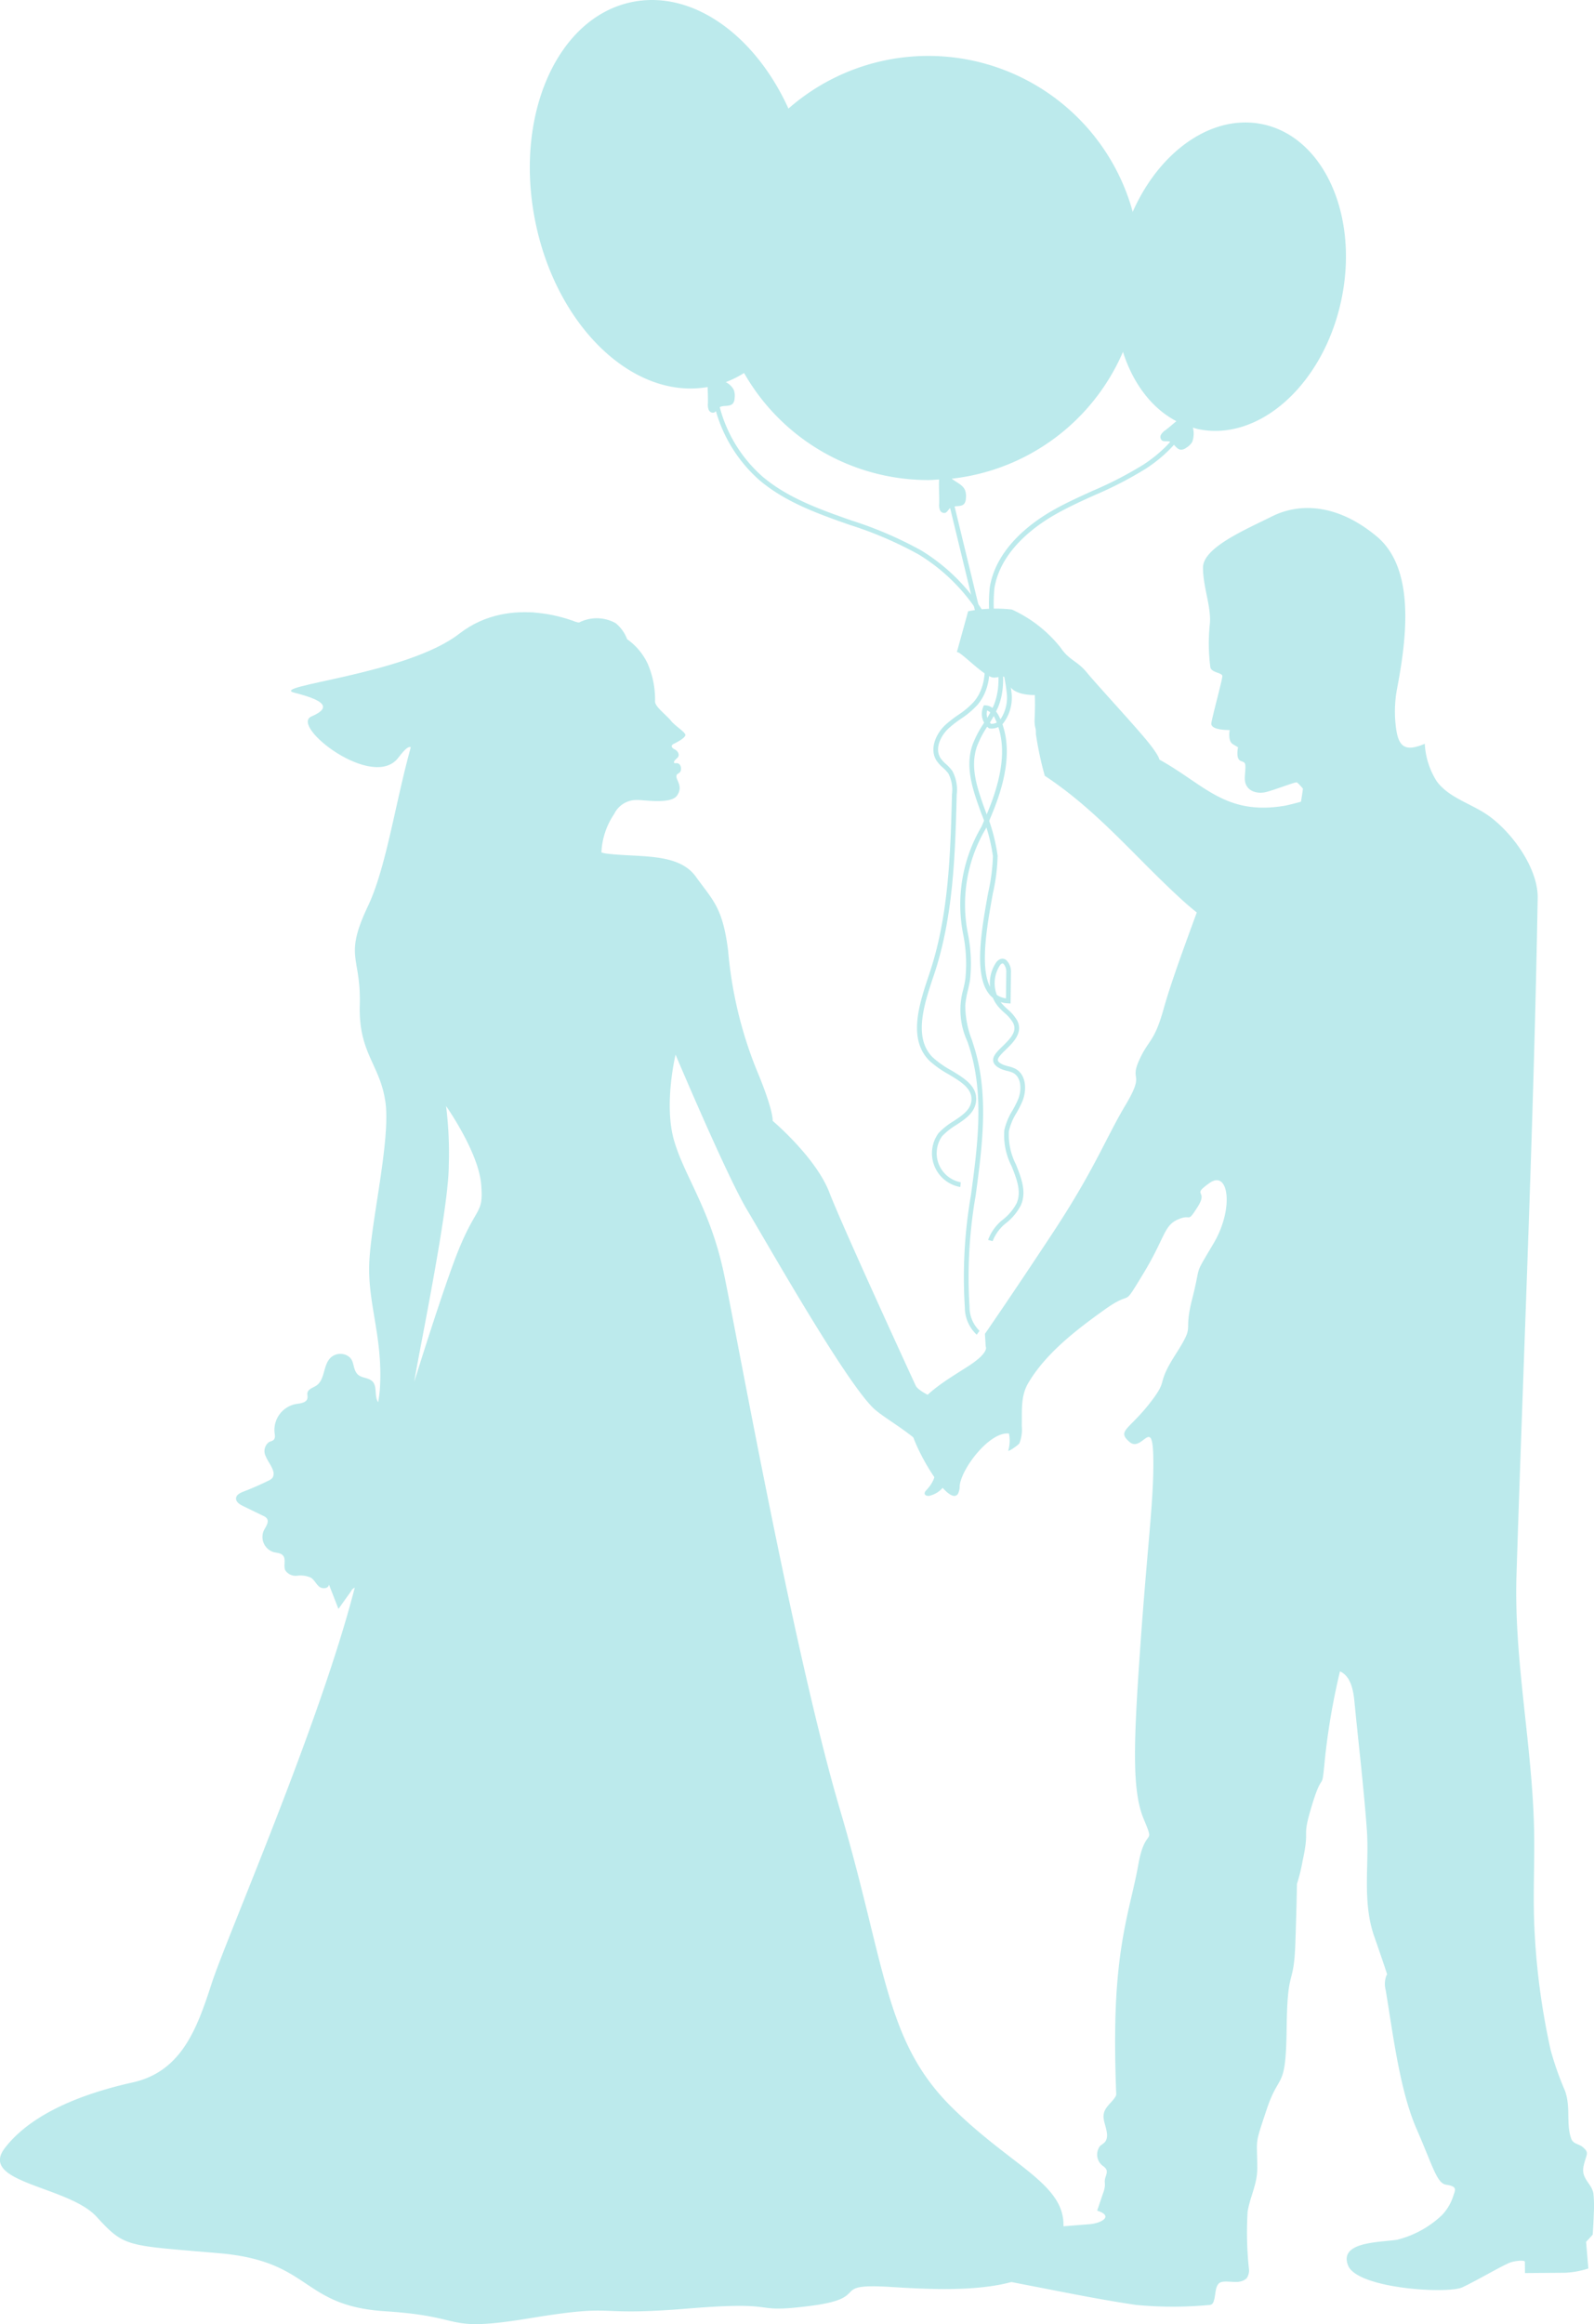<svg xmlns="http://www.w3.org/2000/svg" width="158.551" height="231.111" viewBox="0 0 158.551 231.111">
  <g id="Group_8" data-name="Group 8" transform="translate(-422.439 -1802.195)" opacity="0.27">
    <path id="Path_6" data-name="Path 6" d="M456.939,1936.977a1.436,1.436,0,0,0-1.643.259c-.731.746-.523,2.161-1.39,2.743-.328.221-.813.336-.888.724-.034.175.036.358,0,.534-.086.456-.7.509-1.158.581a2.623,2.623,0,0,0-2.112,2.835c.033.245.091.531-.078.712-.12.129-.313.152-.471.231a1.118,1.118,0,0,0-.323,1.424c.2.5.575.917.727,1.43a.817.817,0,0,1-.049.685,1.024,1.024,0,0,1-.412.3q-1.215.6-2.486,1.087c-.326.124-.709.311-.738.658-.029.365.352.611.681.771l2.023.983a.9.9,0,0,1,.358.254c.262.367-.118.831-.313,1.237a1.576,1.576,0,0,0,.963,2.108c.336.092.737.086.962.352.323.384.015,1,.22,1.459a1.242,1.242,0,0,0,1.2.545,2.441,2.441,0,0,1,1.358.2c.342.223.511.639.83.894s.954.179.952-.229q.477,1.218.952,2.437l1.247-1.75a.7.7,0,0,1,.992-.315,4.432,4.432,0,0,1,2.117,1.116c.155.178.3.4.536.437.391.071.665-.42.621-.815s-.267-.754-.3-1.15a5.985,5.985,0,0,0,3.973-2.356,1.735,1.735,0,0,0,1.258,1.032,5.109,5.109,0,0,0,1.688.042.217.217,0,0,0,.25-.3,8.885,8.885,0,0,0-.723-2.367c-.329-.7-.742-1.564-.281-2.188l-.558-.074c.206-.356.677-.428,1.041-.618a1.617,1.617,0,0,0,.717-1.995c-.253-.595-.878-1.218-.528-1.763a.972.972,0,0,0,.194-.321c.048-.273-.294-.424-.555-.517-.639-.225-1.249-.86-1.049-1.508.155-.5.706-.747,1.147-1.038a3.562,3.562,0,0,0,1.57-2.828,2.552,2.552,0,0,1-1.382.6,1.319,1.319,0,0,1-1.274-.674c-.314-.669.129-1.554-.291-2.163-.5.055-.846.486-1.2.837s-.884.663-1.324.429c-.468-.248-.557-.99-1.067-1.133a.968.968,0,0,0-.913.4,2.852,2.852,0,0,1-.739.739.978.978,0,0,1-1.215-.312c-.422-.626-.045-1.64-.627-2.122-.5-.411-1.2-.238-1.569-.847S457.7,1937.372,456.939,1936.977Z" fill="#08b3b9"/>
    <path id="Path_7" data-name="Path 7" d="M580.933,2020.333c-.161-1.016-1.233-1.466-.988-2.688s.651-1.328-.066-1.933c-.4-.338-.961-.305-1.154-.838-.531-1.473-.028-3.168-.627-4.785a30.216,30.216,0,0,1-1.418-4.028,70.69,70.69,0,0,1-1.645-12.85c-.1-2.938.052-5.879,0-8.817-.148-8.557-2.027-17.043-1.753-25.6.711-22.357,1.718-44.856,2.107-67.293.051-2.958-2.536-6.511-4.869-8.179-1.692-1.209-3.921-1.751-5.162-3.42a7.662,7.662,0,0,1-1.2-3.743c-1.95.825-2.625.333-2.87-1.645a12.355,12.355,0,0,1,.086-3.687c.886-4.653,1.994-11.965-1.994-15.288s-7.755-3.324-10.414-1.995-6.869,3.1-6.869,5.1.887,3.988.665,5.76a18.427,18.427,0,0,0,.06,4.087c.052.624,1.2.572,1.2.937s-.989,3.957-1.094,4.685,1.823.677,1.823.677-.209,1.094.312,1.406l.521.312s-.261,1.146.26,1.354.521.1.417,1.562,1.2,1.718,1.978,1.562,3.02-1.041,3.176-.989.625.625.625.625-.079.606-.2,1.325c-.7.272-1.467.549-1.467.549l-.008.1c-3.145.919-6.118,2.721-7.287,5.956-2.053,5.687-3.949,10.584-4.9,13.98s-1.5,3-2.448,5.134.632,1.106-1.343,4.423-3.08,6.4-7.187,12.637-6.793,10.11-6.793,10.11l.079,1.264s.4.552-1.658,1.9-5.45,3.159-5.845,5.687c-.235,1.507,3.742,8.551,4.74,7.061a1.7,1.7,0,0,0,.174-.8c.164-1.718,2.978-5.416,4.9-5.2a3.572,3.572,0,0,1-.066,1.686c-.047.192,1-.538,1.1-.706a3.7,3.7,0,0,0,.24-1.766c.04-1.469-.133-2.915.651-4.242,1.744-2.953,4.758-5.26,7.529-7.25,3.08-2.211,1.658.079,3.87-3.554s2.053-4.818,3.475-5.45.869.474,1.975-1.263-.711-1.027,1.184-2.37,2.449,2.528.4,6-1.184,1.816-2.132,5.529.4,2.29-1.659,5.528-.553,2.291-2.606,4.9-3.239,2.686-1.975,3.791,2.291-2.606,2.37,1.5-.553,8.451-1.264,18.482-.869,14.691.316,17.534.158.553-.553,4.581-2.212,7.582-2.29,16.586c-.02,2.2.028,4.3.109,6.238a1.189,1.189,0,0,1-.1.22c-.4.64-1.133,1.046-1.168,1.882-.033.775.722,1.95.115,2.628a5.187,5.187,0,0,1-.451.354,1.4,1.4,0,0,0,.295,2.009,1.135,1.135,0,0,1,.3.3c.192.339-.1.743-.131,1.132-.013.15.014.3.013.451a2.484,2.484,0,0,1-.173.779l-.6,1.769c1.707.546.394,1.259-.758,1.35l-4.194.333c-1.206.067-3.033.2-3.855,1.238-.6.762-.759,2.143-1.181,3.047a.793.793,0,0,0-.107.536c.08.273.408.37.687.425l5.306,1.033c2.653.517,5.309,1.024,7.984,1.416a38.53,38.53,0,0,0,7.173.013.648.648,0,0,0,.349-.081.611.611,0,0,0,.194-.314c.2-.568.116-1.512.585-1.817.415-.27,1.458,0,1.975-.117a1.306,1.306,0,0,0,.714-.338,1.383,1.383,0,0,0,.221-.971,33.739,33.739,0,0,1-.128-5.634c.225-1.463.96-2.743.96-4.294,0-3.159-.316-2.132.948-5.923s1.9-1.738,1.975-8.057.711-3.87.869-8.53c.113-3.336.144-5.074.153-5.8a16.647,16.647,0,0,0,.557-2.253c.79-3.633-.158-1.974.948-5.608s.948-1.031,1.263-4.414a67.165,67.165,0,0,1,1.514-8.864c1.07.473,1.326,1.848,1.439,3.013.409,4.214.915,8.432,1.228,12.654.266,3.586-.485,7.206.752,10.724.437,1.245.867,2.494,1.277,3.749a1.145,1.145,0,0,0-.076.1,2.391,2.391,0,0,0-.073,1.457c.706,4.183,1.374,9.9,3.059,13.774,1.658,3.8,2.026,5.427,2.943,5.572s1.02.348.771.96a4.979,4.979,0,0,1-1.154,2.044,9.948,9.948,0,0,1-4.508,2.477c-1.829.269-5.746.2-4.863,2.531s9.891,2.873,11.361,2.2,4.3-2.374,4.965-2.532,1.271-.162,1.272-.01.009,1.119.009,1.119l3.967-.031a8.681,8.681,0,0,0,2.337-.425l-.225-2.644.656-.717s.083-1.1.115-2.2A12.382,12.382,0,0,0,580.933,2020.333Z" fill="#08b3b9"/>
    <path id="Path_8" data-name="Path 8" d="M516.995,2011.629c-6.576-6.576-6.442-14.044-11.005-29.478s-10.181-46.756-11.523-53.2-3.892-9.663-4.965-13.287.134-8.589.134-8.589,5.1,12.079,7.113,15.434,10.066,17.6,12.751,19.886c2.109,1.793,8.25,4.578,5.1,7.964-.1.111-.222.245-.184.391.043.168.261.216.434.2a2.553,2.553,0,0,0,1.439-.9,32.222,32.222,0,0,0,2.389-2.728,4.569,4.569,0,0,0,1.041-1.968c.311-1.855-1.825-2.731-3.1-3.5-.618-.374-2.79-1.207-3.1-1.872,0,0-7.247-15.725-8.589-19.214s-5.637-7.114-5.637-7.114.134-.939-1.61-5.1a40.967,40.967,0,0,1-2.819-11.81c-.537-4.295-1.476-4.966-3.221-7.382s-5.637-1.879-8.858-2.282a2.957,2.957,0,0,1-.524-.118,7.377,7.377,0,0,1,1.273-3.83,2.461,2.461,0,0,1,2.3-1.383c.625-.016,3.316.44,3.938-.427s-.019-1.475-.05-1.873.357-.261.439-.652-.122-.745-.465-.71-.271-.188.089-.5.048-.734-.227-.865-.487-.371-.077-.572,1.056-.555,1.13-.834-1.018-.915-1.437-1.452-1.609-1.407-1.577-1.915a9.033,9.033,0,0,0-.724-3.73,6.182,6.182,0,0,0-2.052-2.456,3.767,3.767,0,0,0-1.144-1.6,3.875,3.875,0,0,0-3.639-.064c-.3-.037-.6-.069-.876-.1s-.562-.026-.856-.026c-.1-.055-.2-.112-.319-.166a7.362,7.362,0,0,0-4.685-.557c-10.88,2.594-10.456,21.014-14.271,29.068-2.416,5.1-.671,4.966-.806,9.8s2.013,5.905,2.55,9.663-1.476,12.079-1.61,16.106,1.342,7.247,1.073,12.213-4.294,11.945-4.294,11.945l5.9-5.369,2.416-2.55a8.562,8.562,0,0,1-.671-4.16c.268-2.148,3.489-17.314,3.489-21.877a37.542,37.542,0,0,0-.268-5.905s3.221,4.563,3.489,7.784-.537,1.879-2.684,7.65-7.185,21.938-9.892,32.467c-3.538,13.756-12.76,34.8-14.237,39.368s-3.029,8.752-7.861,9.826-10.018,3.027-12.7,6.516,6.308,3.758,9.126,6.845,2.953,2.818,12.213,3.624,8.053,5.234,16.508,5.771,5.5,2.147,14.495.671,5.771-.134,15.569-.94,5.9.537,12.213-.268,1.61-2.282,8.053-1.879,15.414.75,16.89-4.618S523.572,2018.206,516.995,2011.629Z" fill="#08b3b9"/>
    <path id="Path_9" data-name="Path 9" d="M517.61,1867.064l1.126-4.082a14.319,14.319,0,0,1,4.353-.173,13.13,13.13,0,0,1,4.85,3.793c.843,1.257,1.649,1.3,2.6,2.462s4.2,4.668,5.718,6.466,1.5,2.2,1.5,2.2c4.51,2.491,6.587,5.61,12.55,4.576a30.9,30.9,0,0,0,4.1-1.22c3.294-1.056,7.323-1.463,10.349.547a35.18,35.18,0,0,1,6.882,6.413c3.794,5.135,2.708,14.67,2.43,20.648l-1.149,24.681a10.013,10.013,0,0,1-1.023,4.766c-1.6,2.65-5.13,3.214-8.21,3.506-3.768.358-8.734,2.132-10.309-2.584a13.811,13.811,0,0,1-.266-5.682c.808-8.455,3.338-19.231,1.048-27.6-2.135-7.793-8.23-8.692-14.192-14.139-4.636-4.234-8.327-8.819-13.607-12.3a33.065,33.065,0,0,1-.889-4.19c.038-.705-.174-.514-.116-1.622s.017-2.222.017-2.222-2.126.089-2.571-1.046-.567-.737-1.479-.685S517.828,1866.773,517.61,1867.064Z" fill="#08b3b9"/>
    <g id="Group_7" data-name="Group 7">
      <path id="Path_10" data-name="Path 10" d="M517.961,1920.236a3.407,3.407,0,0,1-2.171-5.36,7.175,7.175,0,0,1,1.5-1.194c.846-.559,1.646-1.087,1.766-1.975.165-1.228-1.015-1.934-2.267-2.684a9.889,9.889,0,0,1-1.9-1.343c-2.185-2.168-1-5.7-.046-8.544l.043-.131c1.925-5.743,2.088-11.885,2.244-17.822a3.551,3.551,0,0,0-.354-2.057,3.62,3.62,0,0,0-.547-.59,3.617,3.617,0,0,1-.651-.724c-.7-1.126-.07-2.636.912-3.547a12.168,12.168,0,0,1,1.248-.969,8.206,8.206,0,0,0,1.562-1.308c1.586-1.861,1.185-4.669.517-7.425l-4.044-16.672.458-.11,4.044,16.672c.7,2.877,1.107,5.819-.616,7.842a8.694,8.694,0,0,1-1.649,1.387,11.318,11.318,0,0,0-1.2.93c-.841.778-1.4,2.042-.832,2.951a3.209,3.209,0,0,0,.571.628,3.877,3.877,0,0,1,.619.674,3.925,3.925,0,0,1,.434,2.331c-.158,5.972-.322,12.149-2.269,17.96l-.044.13c-.911,2.716-2.046,6.1-.07,8.059a9.516,9.516,0,0,0,1.809,1.273c1.327.795,2.7,1.615,2.49,3.154-.149,1.1-1.076,1.711-1.973,2.3a6.942,6.942,0,0,0-1.4,1.112,2.94,2.94,0,0,0,1.855,4.58Z" fill="#08b3b9"/>
      <path id="Path_11" data-name="Path 11" d="M521.174,1925.62l-.454-.123a4.585,4.585,0,0,1,1.521-2.057,5.093,5.093,0,0,0,1.316-1.584c.507-1.161.019-2.394-.5-3.7a6.757,6.757,0,0,1-.724-3.557,6.25,6.25,0,0,1,.823-1.99,11.174,11.174,0,0,0,.54-1.064c.4-.964.331-2.222-.476-2.656a2.727,2.727,0,0,0-.6-.2,3.729,3.729,0,0,1-.585-.185c-.482-.215-.742-.468-.8-.778-.091-.5.379-.958.923-1.486.878-.855,1.467-1.523,1.039-2.349a3.774,3.774,0,0,0-.851-.98,6.779,6.779,0,0,1-.615-.619,3.306,3.306,0,0,1-.53-.864,2.49,2.49,0,0,1-.382-.385c-1.551-1.953-.739-6.464-.088-10.089a18.811,18.811,0,0,0,.47-3.623,17.632,17.632,0,0,0-1.162-4.269c-.806-2.221-1.64-4.517-.875-6.781a10.361,10.361,0,0,1,1.139-2.174,11.561,11.561,0,0,0,1-1.818c.791-1.981.393-4.089-.029-6.319a15.6,15.6,0,0,1-.384-5.386c.654-3.935,4.25-6.5,6.334-7.674,1.266-.714,2.611-1.323,3.912-1.913a36.858,36.858,0,0,0,5.069-2.621c3.234-2.126,5.1-5.108,4.993-7.976l.47-.018c.115,3.035-1.832,6.172-5.205,8.387a37.215,37.215,0,0,1-5.132,2.658c-1.292.585-2.626,1.19-3.876,1.9-2.009,1.134-5.478,3.6-6.1,7.338a15.168,15.168,0,0,0,.381,5.222c.414,2.2.844,4.474,0,6.582a12.082,12.082,0,0,1-1.036,1.895,9.881,9.881,0,0,0-1.09,2.072c-.712,2.108.057,4.227.871,6.47a18.088,18.088,0,0,1,1.188,4.387,18.5,18.5,0,0,1-.474,3.75c-.561,3.111-1.313,7.29-.275,9.295a3.634,3.634,0,0,1,.554-2.359.965.965,0,0,1,.456-.406.614.614,0,0,1,.583.082,1.581,1.581,0,0,1,.484,1.229l-.038,3.1-.246-.012a2.819,2.819,0,0,1-.74-.129c.037.051.075.1.115.147a6.811,6.811,0,0,0,.576.576,4.192,4.192,0,0,1,.949,1.109c.624,1.2-.389,2.186-1.129,2.9-.41.4-.834.81-.788,1.066.025.14.206.289.524.43a3.539,3.539,0,0,0,.511.16,3,3,0,0,1,.707.245c1.082.582,1.162,2.11.689,3.252a11.125,11.125,0,0,1-.564,1.112,5.885,5.885,0,0,0-.772,1.839,6.45,6.45,0,0,0,.7,3.306c.531,1.337,1.079,2.72.494,4.059a5.463,5.463,0,0,1-1.428,1.742A4.188,4.188,0,0,0,521.174,1925.62Zm.416-24.493a2.013,2.013,0,0,0,.908.347l.032-2.6a1.172,1.172,0,0,0-.287-.841.151.151,0,0,0-.151-.018.542.542,0,0,0-.219.221A3.243,3.243,0,0,0,521.59,1901.127Z" fill="#08b3b9"/>
      <path id="Path_12" data-name="Path 12" d="M519.593,1934.923a3.7,3.7,0,0,1-1.184-2.712,47.591,47.591,0,0,1,.613-11.2c.637-4.761,1.3-9.684-.054-14.3-.092-.313-.193-.626-.3-.939a7.482,7.482,0,0,1-.411-5.217c.077-.329.152-.658.2-.989a14.79,14.79,0,0,0-.2-4.394,15.24,15.24,0,0,1,1.812-10.777c.242-.565.483-1.128.712-1.693,1.354-3.356,1.671-6.052.958-8.211a1.517,1.517,0,0,1-.851.144l-.067-.007-.054-.042a1.814,1.814,0,0,1-.526-2.108l.066-.146.159.006c.558.02,1.041.436,1.4,1.2.03.061.059.124.087.187a3.9,3.9,0,0,0,.62-2.644,18.506,18.506,0,0,0-8.715-13.722,37.5,37.5,0,0,0-6.9-2.967c-3.135-1.1-6.374-2.247-8.955-4.426a14.388,14.388,0,0,1-3.59-16.813l.424.206a13.909,13.909,0,0,0,3.47,16.248c2.515,2.122,5.714,3.25,8.808,4.34a37.972,37.972,0,0,1,6.989,3.006,19,19,0,0,1,8.942,14.079,4.19,4.19,0,0,1-.854,3.134l-.046.044c.806,2.291.5,5.136-.926,8.667-.229.568-.471,1.135-.715,1.7a14.805,14.805,0,0,0-1.778,10.523,15.187,15.187,0,0,1,.2,4.536c-.055.342-.132.681-.211,1.02a9.3,9.3,0,0,0-.265,1.53,9.573,9.573,0,0,0,.666,3.437c.1.318.2.634.3.952,1.381,4.714.714,9.687.071,14.495a47.227,47.227,0,0,0-.611,11.085,3.3,3.3,0,0,0,.99,2.38Zm1.425-60.748a1.248,1.248,0,0,0,.568-.126c-.043-.1-.088-.206-.135-.306a1.655,1.655,0,0,0-.826-.9A1.361,1.361,0,0,0,521.018,1874.175Z" fill="#08b3b9"/>
      <path id="Path_13" data-name="Path 13" d="M502.724,1818.764c-2.154-10.563-9.951-17.892-17.416-16.369s-11.769,11.319-9.615,21.882c2.128,10.43,9.758,17.691,17.136,16.405.01.574.04,1.147.023,1.645a1.361,1.361,0,0,0,.076.616.465.465,0,0,0,.5.287c.232-.061.329-.335.515-.486.388-.315,1.076-.046,1.4-.428a.924.924,0,0,0,.167-.536,1.726,1.726,0,0,0-.088-.827,1.832,1.832,0,0,0-.791-.758C501.142,1837.734,504.727,1828.585,502.724,1818.764Z" fill="#08b3b9"/>
      <path id="Path_14" data-name="Path 14" d="M535.861,1828.844a21.089,21.089,0,1,0-21.089,21.089c.363,0,.717-.037,1.075-.055-.036.817.032,1.7.008,2.423a1.347,1.347,0,0,0,.076.616.465.465,0,0,0,.5.287c.232-.061.329-.335.515-.486.388-.315,1.076-.047,1.4-.428a.923.923,0,0,0,.166-.536,1.713,1.713,0,0,0-.087-.827c-.235-.538-.861-.756-1.318-1.13A21.087,21.087,0,0,0,535.861,1828.844Z" fill="#08b3b9"/>
      <path id="Path_15" data-name="Path 15" d="M548.065,1814.558c-6.091-1.3-12.482,4.416-14.275,12.78-1.572,7.335.915,14.264,5.658,16.739-.377.318-.747.638-1.092.9a1.36,1.36,0,0,0-.434.443.466.466,0,0,0,.088.57c.192.143.467.048.7.1.488.107.708.812,1.208.827a.923.923,0,0,0,.522-.2,1.725,1.725,0,0,0,.592-.584,2.488,2.488,0,0,0,.066-1.411c.159.043.311.1.473.136,6.091,1.306,12.483-4.416,14.276-12.78S554.156,1815.864,548.065,1814.558Z" fill="#08b3b9"/>
    </g>
    <path id="Path_16" data-name="Path 16" d="M479.99,1864.151s-6.62-3.025-11.87,1.063-19.132,5.177-16.38,5.873,3.856,1.415,1.674,2.356,6.127,7.419,8.645,4.1.576,2.187,3.135,2.155,5.072-3.72,7.3-1.006,5.9,3.948,4.958,1.766S476.352,1865.659,479.99,1864.151Z" fill="#08b3b9"/>
  </g>
</svg>
